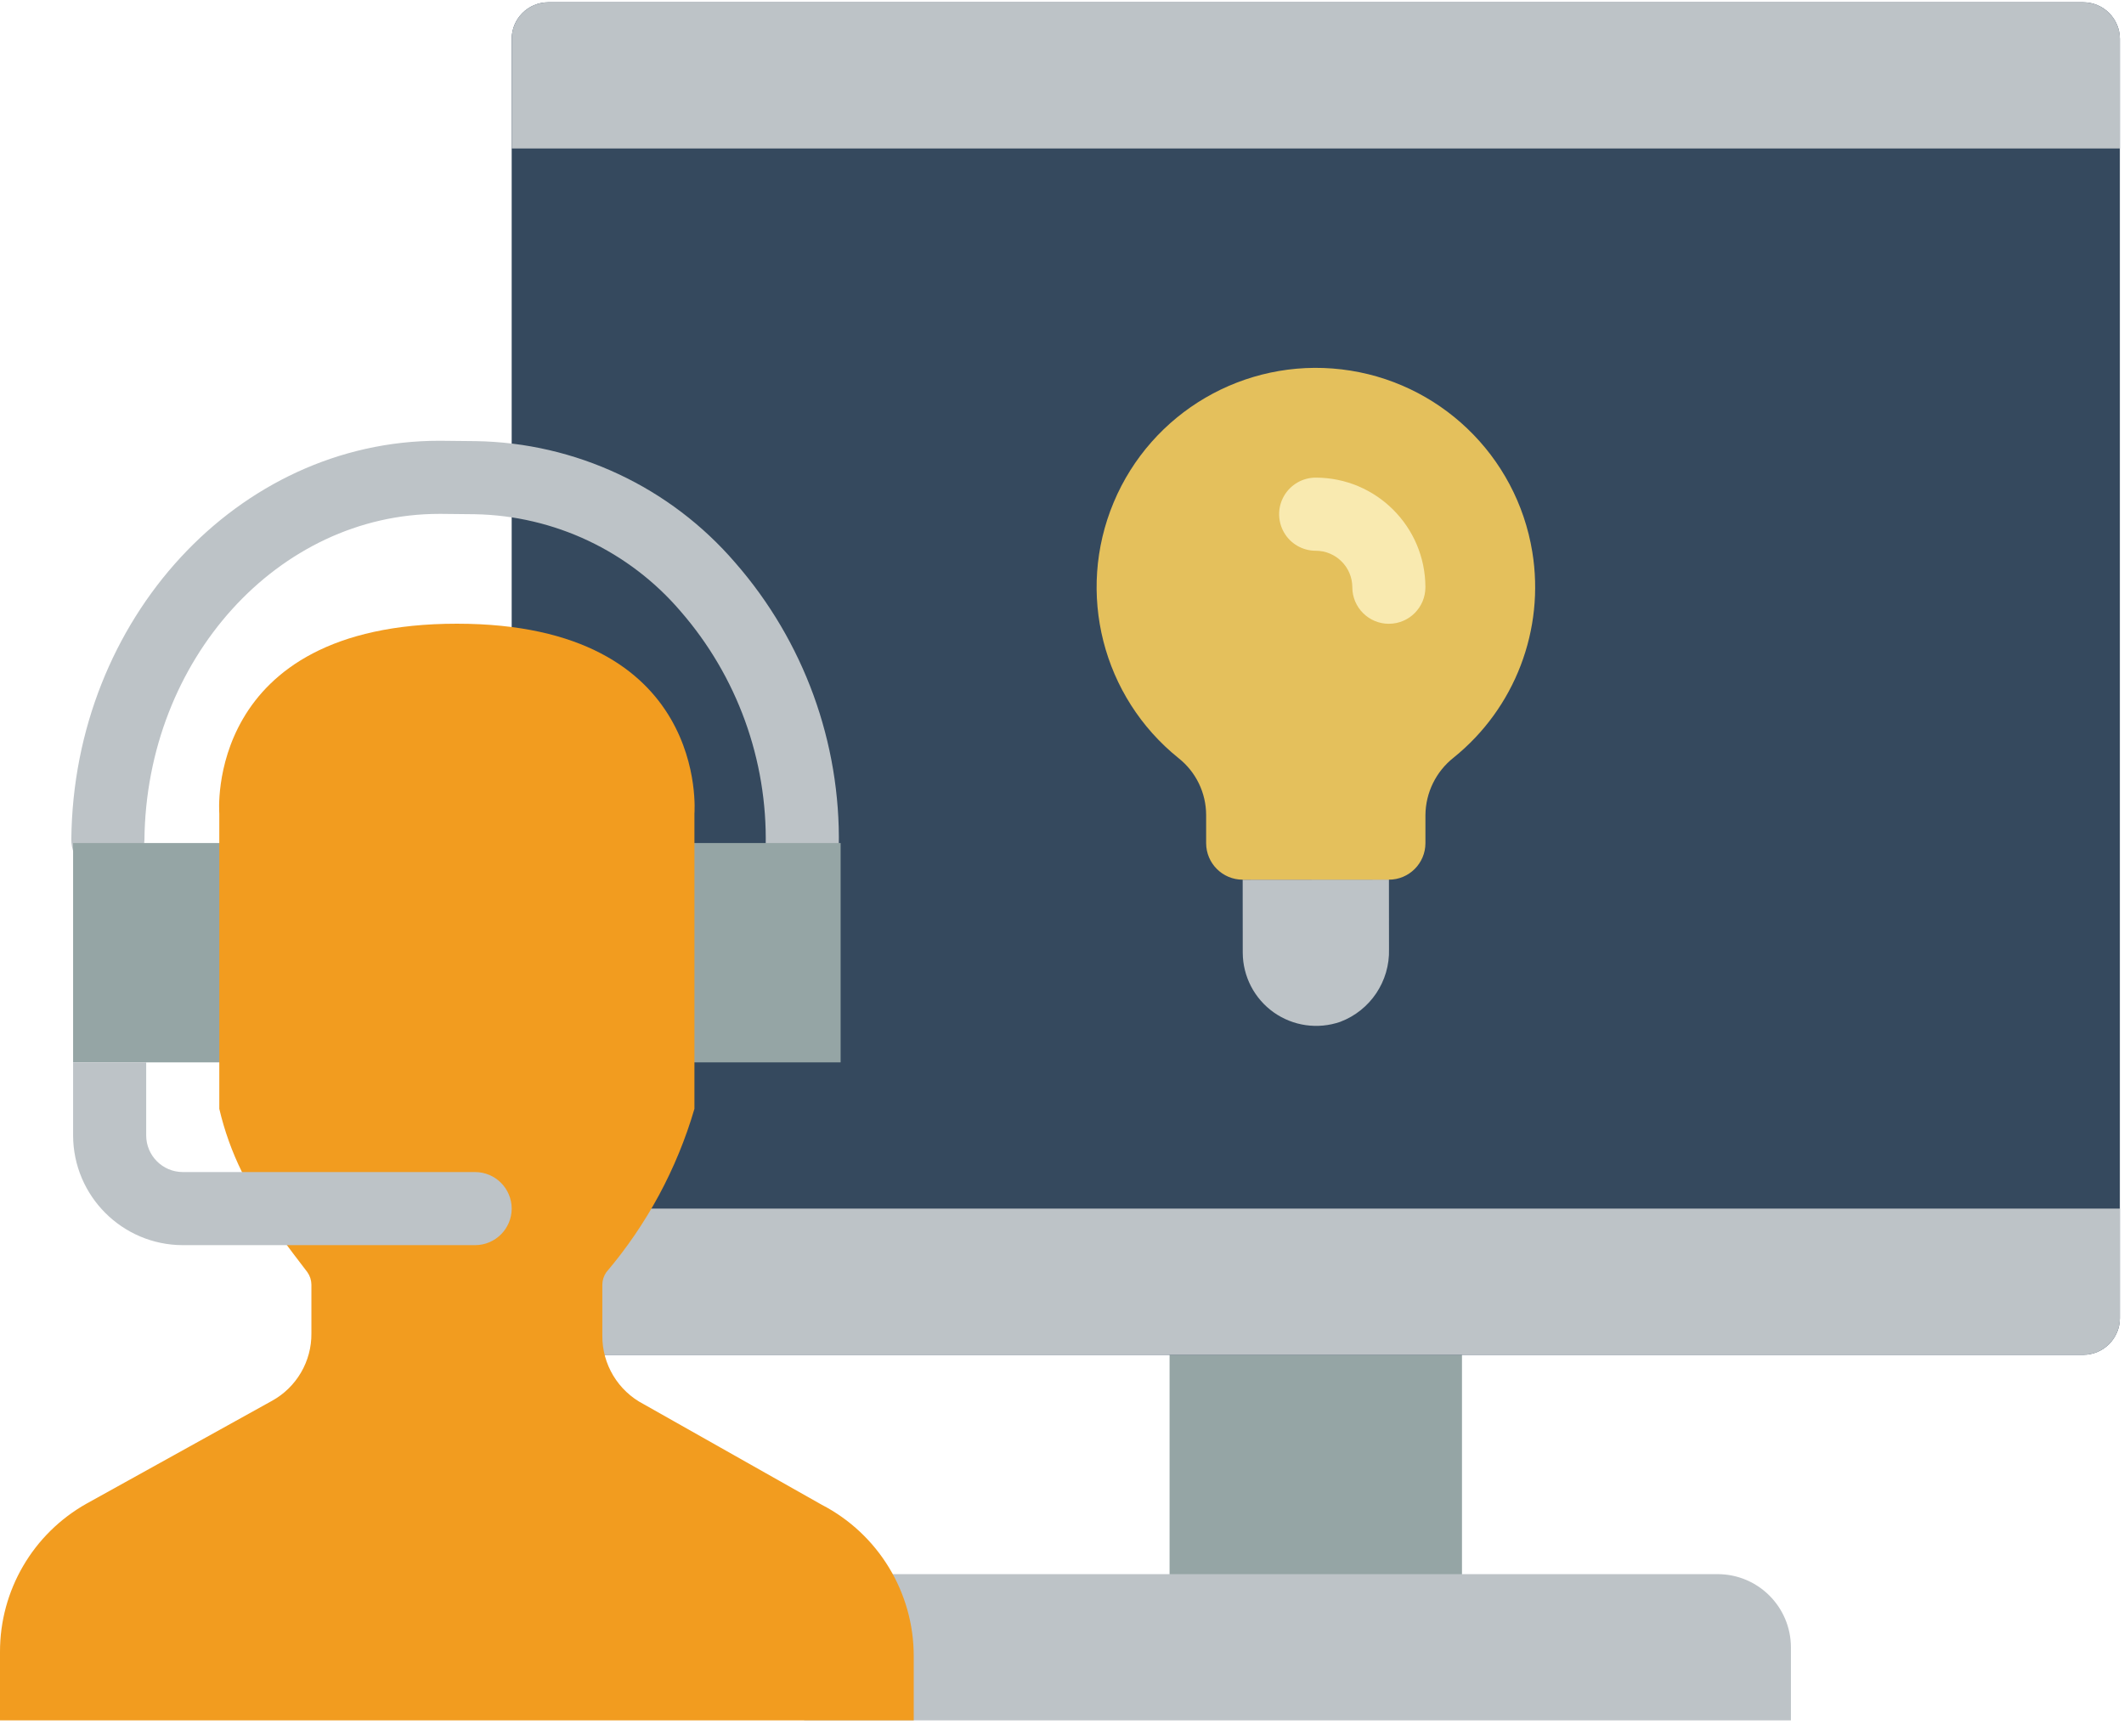 <?xml version="1.0" encoding="UTF-8"?>
<svg width="93px" height="76px" viewBox="0 0 93 76" version="1.1" xmlns="http://www.w3.org/2000/svg" xmlns:xlink="http://www.w3.org/1999/xlink">
    <title>943710</title>
    <g id="Page-1" stroke="none" stroke-width="1" fill="none" fill-rule="evenodd">
        <g id="my-design" transform="translate(-224, -623)" fill-rule="nonzero">
            <g id="Cards" transform="translate(165, 508)">
                <g id="card-1" transform="translate(0, 92)">
                    <g id="943710" transform="translate(59, 23)">
                        <rect id="Rectangle-path" fill="#95A5A5" x="51.21" y="54.511" width="12.803" height="19.204"></rect>
                        <path d="M35.207,75.315 L78.416,75.315 L78.416,72.115 C78.411,70.349 76.981,68.919 75.215,68.914 L35.207,68.914 L35.207,75.315 L35.207,75.315 Z" id="Shape" fill="#BDC3C7"></path>
                        <path d="M22.404,20.984 L22.404,1.7 C22.407,0.818 23.122,0.103 24.005,0.1 L91.218,0.1 C92.101,0.102 92.816,0.817 92.819,1.7 L92.819,57.712 C92.816,58.594 92.101,59.309 91.218,59.312 L22.404,59.312 L22.404,20.984 Z" id="Shape" fill="#35495E"></path>
                        <g id="Group" transform="translate(3.082, 0)" fill="#BDC3C7">
                            <path d="M89.737,52.911 L89.737,57.712 C89.734,58.594 89.019,59.309 88.136,59.312 L20.923,59.312 C20.039,59.312 19.323,58.596 19.323,57.712 L19.323,52.911 L89.737,52.911 Z" id="Shape"></path>
                            <path d="M89.737,1.7 L89.737,6.501 L19.323,6.501 L19.323,1.7 C19.325,0.818 20.04,0.103 20.923,0.1 L88.137,0.1 C89.019,0.103 89.734,0.818 89.737,1.7 Z" id="Shape"></path>
                            <path d="M32.044,38.659 L32.028,38.659 C31.145,38.65 30.435,37.926 30.444,37.043 C30.522,33.272 29.194,29.608 26.719,26.762 C24.462,24.122 21.183,22.575 17.71,22.512 L16.261,22.497 C16.223,22.497 16.184,22.497 16.146,22.497 C9.098,22.497 3.32,28.874 3.242,36.771 C3.218,37.649 2.503,38.35 1.626,38.356 C0.742,38.347 0.032,37.624 0.041,36.74 C0.138,27.088 7.349,19.296 16.147,19.296 C16.196,19.296 16.244,19.296 16.293,19.297 L17.742,19.312 C22.12,19.379 26.26,21.318 29.114,24.638 C32.116,28.077 33.731,32.51 33.645,37.074 C33.636,37.952 32.922,38.659 32.044,38.659 Z" id="Shape"></path>
                        </g>
                        <polygon id="Rectangle-path" fill="#95A5A5" points="3.201 36.907 36.807 36.907 36.807 46.509 3.201 46.509"></polygon>
                        <path d="M40.008,72.515 L40.008,75.315 L-2.70461459e-05,75.315 L-2.70461459e-05,72.322 C-0.007,69.629 1.444,67.143 3.793,65.825 L11.906,61.328 C12.984,60.736 13.649,59.598 13.635,58.368 L13.635,56.239 C13.633,56.044 13.571,55.854 13.459,55.695 C13.283,55.455 12.963,55.055 12.563,54.511 C11.812,53.505 11.153,52.434 10.594,51.31 C10.159,50.428 9.826,49.499 9.602,48.542 L9.602,35.611 C9.602,35.611 8.914,27.305 20.004,27.305 C31.094,27.305 30.406,35.611 30.406,35.611 L30.406,48.542 C29.637,51.17 28.322,53.608 26.549,55.695 C26.437,55.854 26.375,56.044 26.373,56.239 L26.373,58.463 C26.361,59.727 27.06,60.89 28.182,61.472 L35.975,65.873 C38.458,67.156 40.015,69.72 40.008,72.515 Z" id="Shape" fill="#F29C1F"></path>
                        <g id="Group" transform="translate(3.082, 38.433)" fill="#BDC3C7">
                            <path d="M19.323,14.478 C19.32,15.361 18.605,16.076 17.722,16.078 L4.92,16.078 C2.272,16.071 0.127,13.926 0.119,11.277 L0.119,8.077 L3.319,8.077 L3.319,11.277 C3.322,12.16 4.037,12.875 4.92,12.878 L17.722,12.878 C18.605,12.88 19.32,13.595 19.323,14.478 Z" id="Shape"></path>
                            <path d="M57.733,0.072 L57.736,3.116 C57.776,4.524 56.919,5.803 55.602,6.301 C54.621,6.641 53.537,6.488 52.689,5.888 C51.842,5.288 51.337,4.316 51.332,3.278 L51.329,0.078 L57.733,0.072 Z" id="Shape"></path>
                        </g>
                        <path d="M67.092,24.159 C67.648,27.562 66.333,31.002 63.649,33.166 C62.877,33.774 62.422,34.699 62.413,35.682 L62.413,36.91 C62.413,37.794 61.696,38.511 60.812,38.511 L54.411,38.511 C53.527,38.511 52.811,37.794 52.811,36.91 L52.811,35.678 C52.809,34.71 52.366,33.796 51.608,33.194 C48.268,30.513 47.107,25.945 48.762,21.995 C50.417,18.045 54.489,15.669 58.742,16.171 C62.995,16.673 66.402,19.932 67.092,24.159 L67.092,24.159 Z" id="Shape" fill="#E4C05C"></path>
                        <path d="M60.812,27.309 C59.929,27.308 59.213,26.593 59.212,25.71 C59.21,24.827 58.494,24.112 57.611,24.111 L57.608,24.111 C57.036,24.111 56.508,23.807 56.222,23.312 C55.936,22.817 55.935,22.207 56.221,21.711 C56.507,21.216 57.035,20.911 57.607,20.91 L57.611,20.91 C60.26,20.913 62.407,23.058 62.412,25.706 C62.413,26.59 61.697,27.307 60.814,27.308 L60.812,27.308 L60.812,27.309 Z" id="Shape" fill="#F9EAB0"></path>
                    </g>
                </g>
            </g>
        </g>
    </g>
</svg>